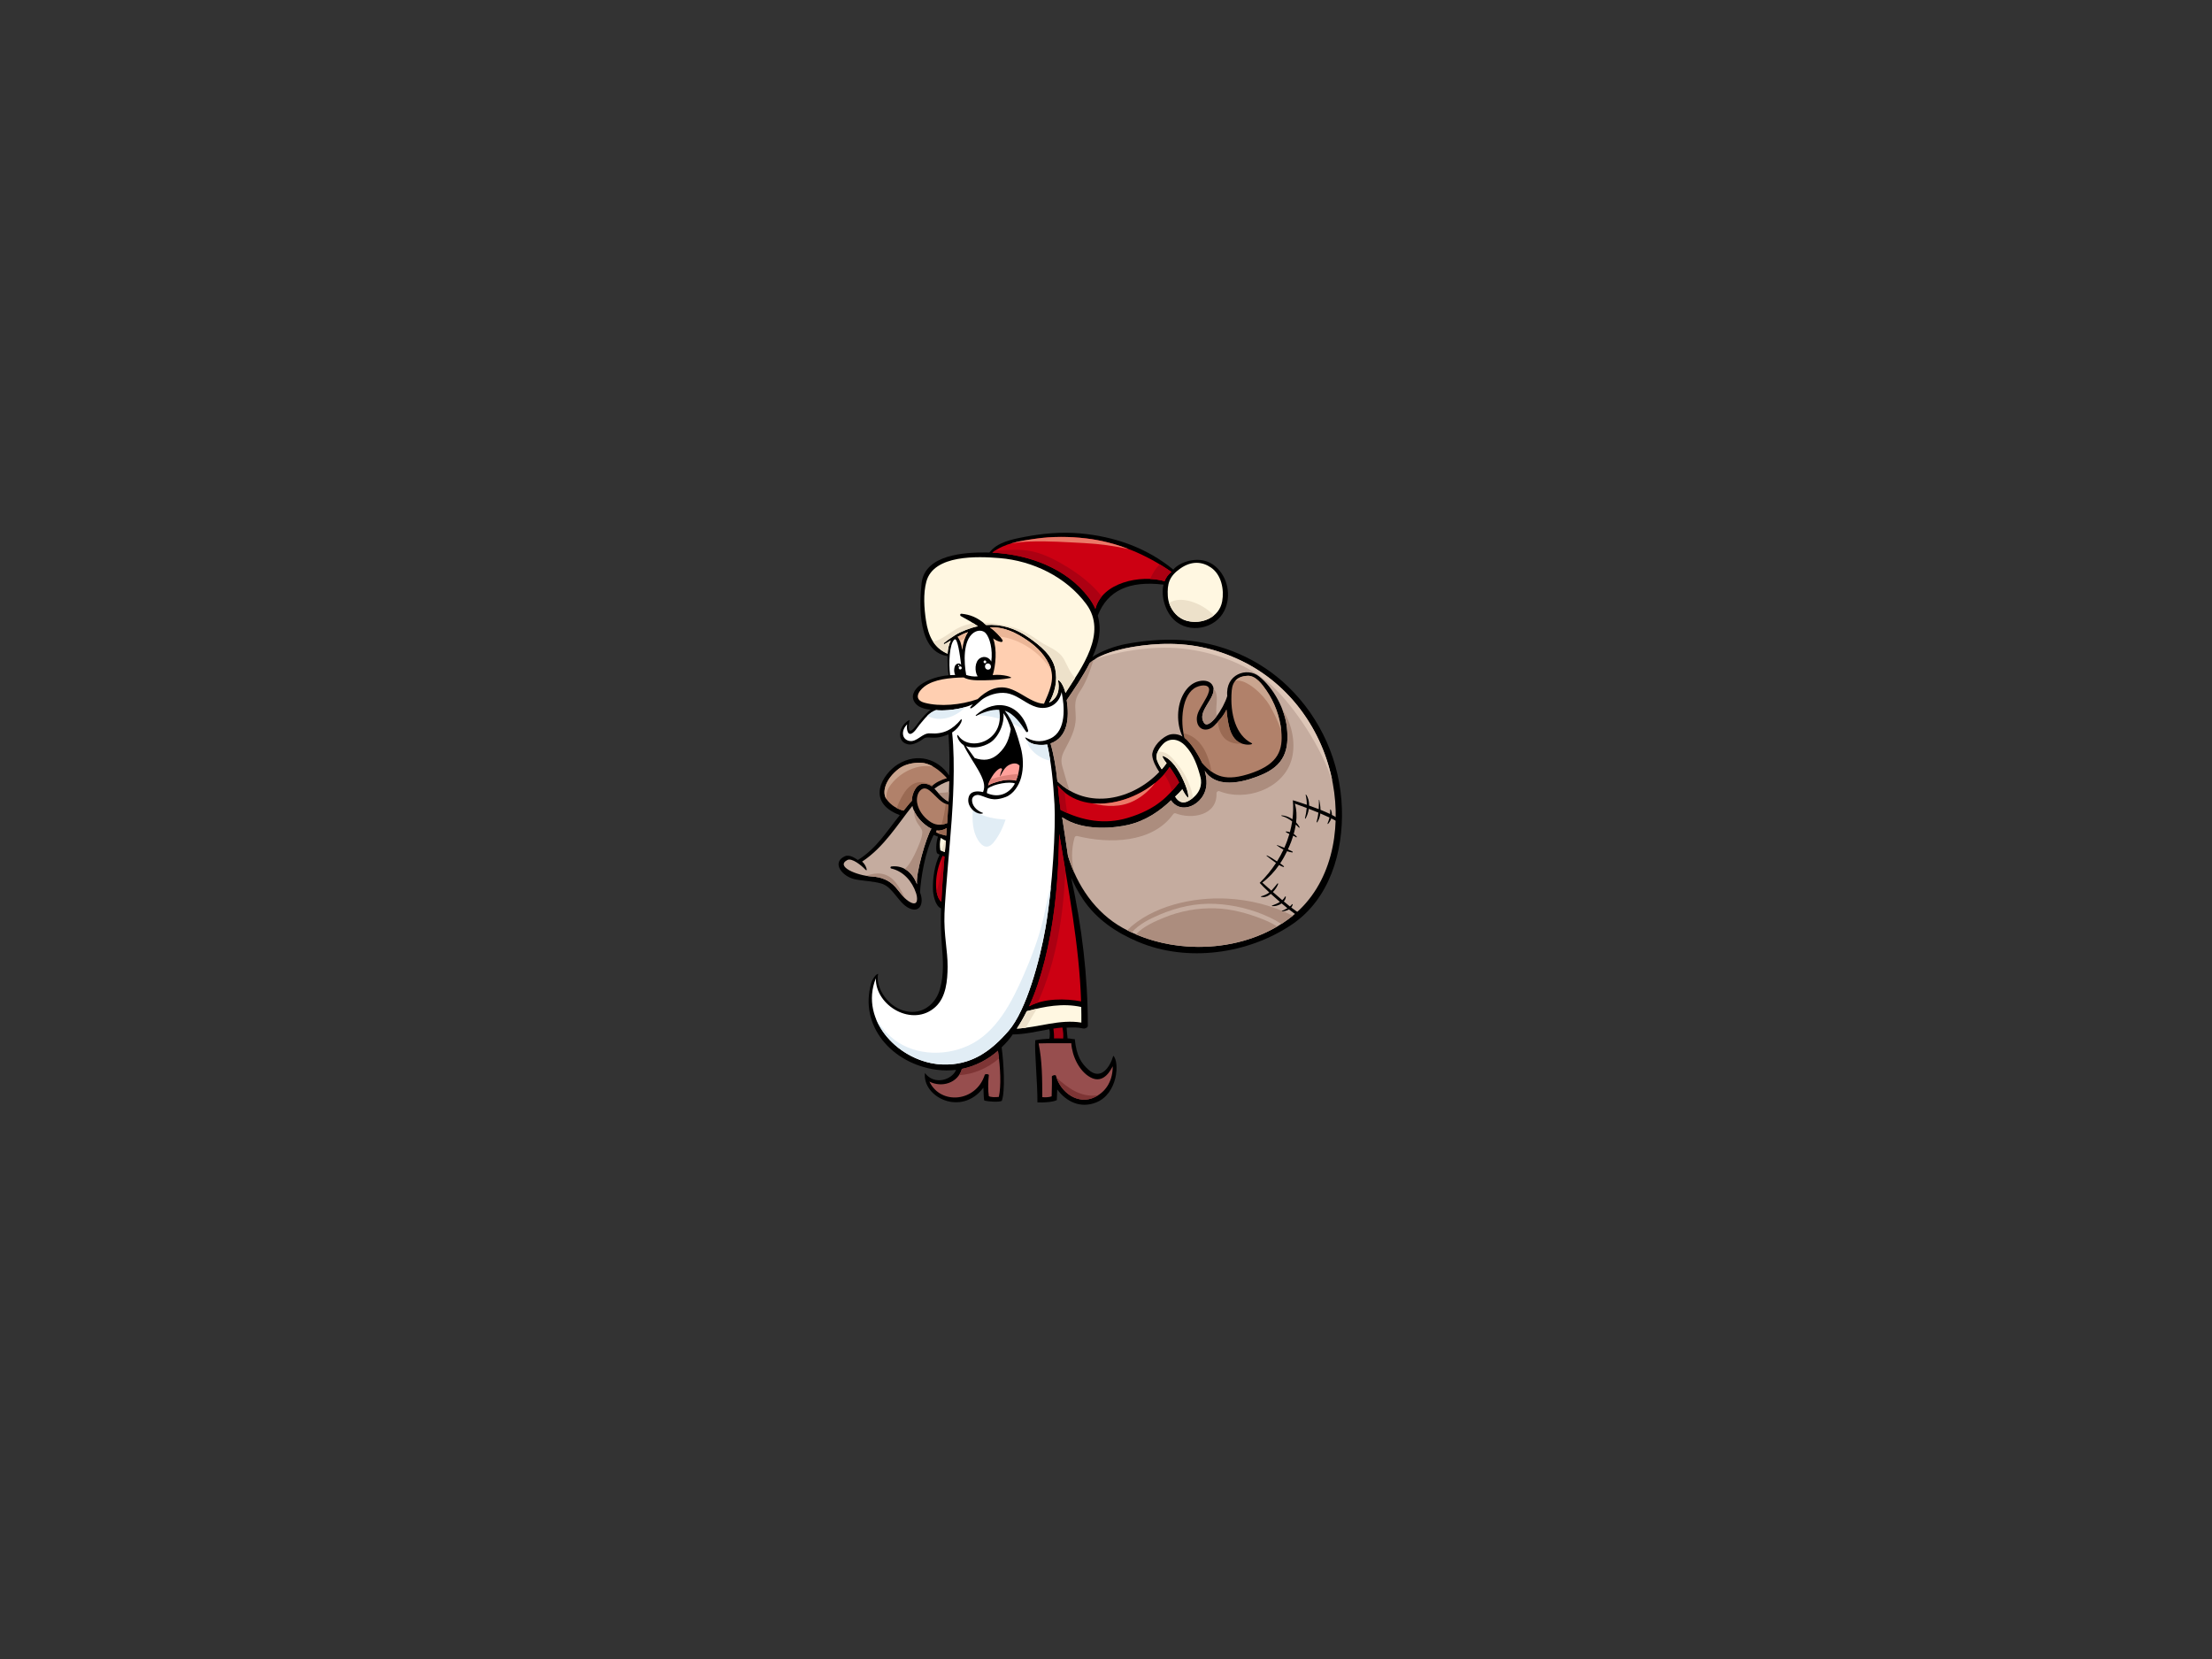 <?xml version="1.0" encoding="utf-8"?>
<!-- Generator: Adobe Illustrator 17.0.0, SVG Export Plug-In . SVG Version: 6.00 Build 0)  -->
<!DOCTYPE svg PUBLIC "-//W3C//DTD SVG 1.1//EN" "http://www.w3.org/Graphics/SVG/1.1/DTD/svg11.dtd">
<svg version="1.1" id="Layer_1" xmlns="http://www.w3.org/2000/svg" xmlns:xlink="http://www.w3.org/1999/xlink" x="0px" y="0px"
	 width="800px" height="600px" viewBox="0 0 800 600" enable-background="new 0 0 800 600" xml:space="preserve">
<rect x="0" y="0" width="800" height="600" fill="#333333" stroke="none"/>
<g>
	<path d="M485.315,292.296c-0.591-16.754-7.546-32.522-19.626-44.136c-10.272-9.876-23.986-15.751-38.156-16.674
		c-7.032-0.457-14.244,0.266-20.414,1.436c-4.081,0.774-9.043,2.66-12.02,4.681c2.353-5.095,3.37-9.688,1.924-14.967
		c3.501-9.074,11.374-12.692,23.768-11.198c-1.014,4.286,0.696,9.679,3.709,12.631c5.432,5.323,15.139,3.417,18.338-3.265
		c2.592-5.414,1.194-12.136-3.273-15.966c-5.393-4.622-13.191-1.489-15.213,1.171c-9.646-7.935-21.314-11.994-33.744-13.102
		c-6.695-0.597-13.483-0.004-20.065,1.266c-4.495,0.867-9.809,1.885-12.738,5.669c-0.318-0.009-0.637-0.029-0.953-0.032
		c-7.897-0.088-22.409,0.698-23.55,11.15c-0.895,8.211-1.334,24.765,9.374,26.32c-0.042,2.322,0.103,5.242,0.426,6.939
		c-3.537,0.295-7.546,1.466-10.332,3.543c-2.059,1.536-3.751,4.166-1.641,6.689c1.209,1.446,3.354,2.017,5.509,2.242
		c-1.57,1.037-2.847,2.628-4.013,4.029c-0.893,1.072-1.712,2.551-2.876,3.373c-1.605,1.133-1.039-2.597-0.804-3.73
		c-2.407,1.18-3.729,3.825-3.375,5.991c0.243,1.493,1.176,2.524,2.961,2.87c1.784,0.345,4.333-1.213,5.466-2.063
		c1.133-0.85,2.599-0.163,4.957-0.424c1.699-0.189,2.79-0.676,4.063-1.148c0.394,5.062,0.478,10.407,0.254,14.863
		c-3.954-5.93-11.502-8.392-18.554-4.023c-5.34,3.308-12.01,13.552,0.713,18.372c-4.805,5.919-8.368,12.015-15.162,16.235
		c-0.775-0.466-2.96-2.195-4.773-1.336c-4.824,2.284-0.952,7.304,3.723,8.306c2.817,0.604,7.025,0.694,9.772,1.614
		c3.977,1.333,5.913,6.78,9.516,8.699c4.201,2.237,5.823-1.719,4.222-5.59c0.36-5.485,1.792-14.556,4.943-20.762
		c0.387,0.158,1.21,0.492,1.56,0.628c-0.796,2.236-0.82,5.755-0.195,6.096c0.262,0.144,0.525,0.28,0.79,0.413
		c-1.831,3.685-2.537,8.521-2.415,12.611c0.044,1.454,0.642,5.839,2.94,6.844c-0.131,3.81-0.114,8.108,0.28,13.221
		c0.394,5.113,0.896,10.27-0.707,15.992c-1.406,5.024-5.715,8.668-10.957,8.16c-7.809-0.759-12.494-9.143-11.371-13.721
		c-0.835,0.076-2.067,1.834-2.502,3.336c-4.472,15.464,7.501,29.211,23.675,31.35c2.38,0.315,4.726,0.308,7.005,0.023
		c-1.343,3.496-7.733,5.811-11.274,1.147c-0.909,8.794,13.266,15.843,21.16,5.298c0.065,1.524,0.121,3.819,0.293,4.633
		c1.592,0.455,5.27,0.674,6.367,0.151c1.289-3.638,0.688-13.769-0.06-19.377c1.613-1.54,3.091-3.228,3.997-4.654
		c4.504-0.022,8.732-1.104,13.237-1.881c0.281,1.057,0.211,2.393,0.041,3.419c-1.73,0.081-3.443,0.243-5.112,0.55
		c-0.347,3.771,0.826,15.431,0.779,22.487c2.252,0.142,5.77-0.141,7.012-0.827c0.036-1.299,0.115-2.579,0.147-3.856
		c3.224,4.368,8.28,6.944,13.947,4.756c8.02-3.097,8.654-14.707,6.332-16.958c-1.188,4.121-4.493,9.132-9.031,5.02
		c-2.469-2.234-4.274-4.772-4.897-11c-1.069-0.003-1.517-0.266-2.607-0.282c-0.07-1.126-0.304-2.52-0.351-3.87
		c2.129-0.114,3.925-0.174,6.04,0.291c0.582,0.128,1.632-0.307,1.632-0.977c0-18.238-2.138-35.688-6.012-53.593
		c1.133,2.643,2.515,5.218,4.204,7.74c4.897,7.322,12.026,12.136,20.045,15.509c17.81,7.49,39.766,4.401,55.602-6.308
		C480.91,325.114,485.869,308.024,485.315,292.296z"/>
	<path fill="#FFF7E1" d="M426.906,205.584c4.151-2.903,8.018-2.414,11.065-0.32c3.785,2.604,4.818,7.951,4.042,12.234
		c-1.058,5.832-7.35,8.436-12.719,7.039c-4.043-1.052-6.733-5.094-6.942-8.983C422.119,211.222,422.754,208.485,426.906,205.584z"/>
	<path fill="#CC0012" d="M374.475,194.844c6.105-0.876,12.314-0.837,18.429-0.107c11.181,1.335,21.585,5.727,30.759,12.116
		c-1.164,0.879-1.975,2.033-2.484,3.341c-8.854-2.508-22.627,0.551-25.019,10.014c-0.586-1.337-1.352-2.672-2.346-4.003
		c-8.023-10.742-21.906-15.726-34.918-16.328C363.263,196.431,369.056,195.621,374.475,194.844z"/>
	<path fill="#FFF7E1" d="M342.71,236.427c-0.004-0.002-0.006-0.004-0.011-0.007c-5.173-2.21-7.002-6.731-7.802-11.981
		c-0.675-4.438-1.043-9.732,0.13-14.087c2.646-9.843,18.657-9.14,26.422-8.515c12.064,0.971,24.143,6.801,31.424,16.648
		c7.735,10.463-1.692,23.01-7.548,32.139c-0.455-2.149-1.836-4.716-2.708-4.629c0.609,2.546,0.478,6.298-3.192,8.13
		c2.136-3.684,3.095-7.985,2.208-12.197c-1.046-4.969-5.503-8.476-9.409-11.23c-5.054-3.564-10.267-5.059-15.564-4.648
		c-3.211-2.833-5.83-3.765-8.915-4.083c-0.533-0.055-0.657,0.634-0.223,0.864c2.14,1.135,4.186,2.305,6.152,3.66
		c-2.716,0.548-6.268,1.965-8.204,3.192c-1.935,1.228-2.963,1.941-4.105,2.872c-0.188,0.153-0.01,0.515,0.218,0.386
		c0.762-0.429,1.515-0.853,2.267-1.273C343.124,233.141,342.809,234.758,342.71,236.427z"/>
	<path fill="#FFFFFF" d="M353.579,244.622c-1.467,0.16-3.008-0.116-4.138-0.52c-0.841-4.397-1.25-12.524,2.688-15.269
		c1.559-1.085,3.336-0.898,4.295,0.094c1.558,1.608,2.692,6.043,2.089,10.341c-0.746-1.507-2.513-2.173-4.057-1.231
		C352.466,239.25,352.443,242.893,353.579,244.622z"/>
	<path fill="#FFFFFF" d="M345.484,244.099c-0.621,0.015-1.244,0.035-1.871,0.078c-0.551-4.25-0.268-11.332,1.573-12.89
		c1.12-0.947,2.03,5.98,2.43,9.135c-0.683-0.874-1.862-0.401-2.227,0.422C344.857,242.049,345.128,243.703,345.484,244.099z"/>
	<path fill="#FFCFB1" d="M346.344,230.316c1.12-0.581,2.338-1.248,3.754-1.72c-1.227,1.651-1.821,4.192-2.077,6.514
		C347.69,232.986,347.17,231.192,346.344,230.316z"/>
	<path fill="#FFCFB1" d="M334.407,254.166c-4.068-1.093-2.392-4.09-0.125-5.837c3.516-2.711,9.301-3.21,14.228-3.321
		c2.086,1.133,4.79,1.069,7.884,1.021c3.028-0.048,6.195-0.286,9.175-0.844c0.901-0.169-2.646-1.464-6.54-1.03
		c1.057-3.375,1.665-9.269,0.153-13.265c0.902,0.639,1.862,1.139,2.925,1.301c0.365,0.057,0.668-0.41,0.476-0.703
		c-0.965-1.475-2.619-3.261-4.553-4.591c5.136-0.235,9.445,1.905,13.634,4.776c3.545,2.431,6.776,5.748,8.241,9.845
		c1.625,4.547-0.553,8.894-2.326,12.991c-1.342-0.009-2.731-0.523-3.926-1.067c-2.982-1.361-5.521-3.469-8.691-4.439
		c-4.429-1.354-8.355,0.893-11.399,3.847C347.552,254.992,339.896,255.64,334.407,254.166z"/>
	<path fill="#EBB697" d="M348.91,230.954c0.306-0.881,0.693-1.693,1.188-2.358c-1.415,0.472-2.634,1.139-3.754,1.72
		c0.317,0.336,0.587,0.813,0.819,1.388C347.751,231.454,348.329,231.195,348.91,230.954z"/>
	<path fill="#EBB697" d="M361.635,230.217c7.298,0.885,14.688,5.816,18.56,12.301c-0.079-0.333-0.171-0.665-0.291-1.001
		c-1.465-4.097-4.695-7.415-8.241-9.845c-4.189-2.871-8.498-5.011-13.634-4.776C359.433,227.862,360.683,229.066,361.635,230.217z"
		/>
	<path fill="#C5AC9F" d="M343.322,282.482c-0.052,2.32-0.15,5.06-0.272,7.377c-1.806-0.736-3.479-2.865-5.101-4.64
		C339.505,284.06,341.464,282.955,343.322,282.482z"/>
	<path fill="#B1816A" d="M320.564,288.971c-1.612-2.348-0.507-7.096,4.511-10.948c2.055-1.578,5.237-2.257,7.826-2.177
		c3.802,0.117,7.076,2.886,9.589,5.581c-1.992,0.595-4.084,1.513-5.504,2.931c-0.815-0.568-1.38-0.753-2.38-0.918
		c-3.102-0.51-4.875,3.618-4.817,6.189c-1.06,1.038-2.048,2.44-3,3.549C324.872,292.772,322.176,291.319,320.564,288.971z"/>
	<path fill="#C5AC9F" d="M331.657,319.823c-1.584-4.098-4.718-6.989-9.268-6.453c-0.412,0.049-0.485,0.641-0.059,0.737
		c4.468,1.013,7.569,4.678,8.97,8.882c0.527,1.58,0.891,4.676-1.808,3.448c-2.43-1.107-3.947-3.741-5.676-5.654
		c-2.312-2.559-5.215-3.591-8.531-3.792c-5.3-0.319-13.289-3.594-8.833-5.953c1.622-0.858,5.06,1.91,6.492,3.437
		c1.11,1.184,0.286-1.719-1.146-2.865c7.931-5.246,12.821-13.468,18.194-20.158c0.57,3.148,3.766,6.792,6.853,8.254
		C335.057,302.543,331.064,316.035,331.657,319.823z"/>
	<path fill="#B1816A" d="M336.003,296.904c-2.135-1.573-3.844-3.917-4.301-6.532c-0.258-1.484,0.037-3.33,1.027-4.393
		c1.368-1.47,2.688-0.757,3.839,0.237c2.192,1.892,3.662,4.173,6.416,4.831c-0.125,2.229-0.272,4.455-0.428,6.678
		C339.977,298.651,338.102,298.449,336.003,296.904z"/>
	<path fill="#B1816A" d="M338.514,300.965c0.076-0.234,0.154-0.471,0.222-0.707c1.514,0.28,2.66-0.198,3.694-0.812
		c-0.068,0.928-0.141,1.854-0.213,2.783C341.014,301.875,339.582,301.683,338.514,300.965z"/>
	<path fill="#FFF7E1" d="M342.072,304.023c-0.111,1.369-0.226,2.739-0.342,4.106c-0.207-0.039-1.457-0.493-1.635-0.574
		c-0.286-1.507-0.232-3.038,0.124-4.515c0.334,0.169,0.659,0.355,0.96,0.562C341.523,303.841,341.79,303.94,342.072,304.023z"/>
	<path fill="#CC0012" d="M340.459,326.077c-2.692-1.957-2.596-10.359,0.468-16.485c0.219,0.081,0.439,0.152,0.665,0.213
		C341.14,315.227,340.709,320.647,340.459,326.077z"/>
	<path fill="#974E4E" d="M361.248,396.703c-1.2,0.16-2.792,0.16-3.618-0.259c-0.311-1.856-0.311-4.963-0.008-7.616
		c0.044-0.384-1.329-0.546-1.476-0.084c-3.148,9.863-15.963,10.97-20.019,2.422c4.438,2.283,10.326,0.561,11.757-4.583
		c4.809-0.989,9.262-3.264,13.036-6.564C361.867,386.25,362.095,392.922,361.248,396.703z"/>
	<path fill="#FFFFFF" d="M364.747,372.833c-6.519,7.505-13.602,12.528-23.921,12.147c-15.345-0.565-30.213-15.782-24.064-31.174
		c-0.205,9.992,13.311,17.88,21.545,10.373c3.893-3.549,4.374-9.639,4.408-14.544c0.041-5.902-1.416-11.482-1.129-19.215
		c0.287-7.733,2.101-26.542,2.601-33.934c0.308-4.556,1.416-19.733,0.161-31.573c1.499-0.96,2.633-2.282,3.248-3.604
		c0.419-0.899,0.182-1.404,0-1.18c-3.068,3.777-6.435,5.488-11.189,5.099c-2.88-0.236-4.75,3.299-7.545,2.735
		c-2.794-0.564-3.031-3.822-0.765-5.994c-0.284,1.559,0.117,3.399,0.975,3.454c1.373,0.089,2.798-2.525,3.604-3.454
		c1.987-2.286,3.117-4.107,5.851-5.155c2.648,0.34,9.116-0.084,13.319-2.13c-0.319,0.373-0.63,0.746-0.922,1.117
		c-0.149,0.191,0.083,0.49,0.305,0.375c1.853-0.969,2.967-2.671,4.769-3.732c2.657-1.566,6.175-2.37,9.161-1.522
		c3.483,0.99,6.191,3.769,9.664,4.781c4.008,1.167,8.14-0.713,9.127-5.387c1.053,4.937,1.844,14.086-4.08,16.784
		c-4.013,1.828-6.649,0.724-9.088-0.439c-0.146-0.07,0.992,3.532,7.969,2.611c1.348,5.987,2.18,13.37,2.625,21.624
		c0.445,8.253-0.596,29.444-3.305,44.904C376.11,346.986,371.267,365.329,364.747,372.833z"/>
	<path fill="#E1EDF5" d="M349.207,255.692c-3.915,1.173-8.542,1.398-10.68,1.124c-1.322,0.507-2.268,1.196-3.118,2.029
		C339.828,261.429,345.589,259.387,349.207,255.692z"/>
	<path fill="#E1EDF5" d="M354.156,258.745c6.084,0.147,12.853,2.653,17.738,6.233C371.388,256.514,360.327,253.54,354.156,258.745z"
		/>
	<path fill="#E1EDF5" d="M351.841,292.809c-0.268,3.763-0.117,7.751,1.82,10.932c1.569,2.575,3.566,3.515,5.681,0.948
		c1.897-2.303,3.324-5.231,4.342-8.248c-3.725-0.252-7.44-0.905-10.427-2.56C352.691,293.567,352.22,293.206,351.841,292.809z"/>
	<path fill="#E1EDF5" d="M379.271,323.475c-0.89,3.522-1.48,7.112-2.398,10.631c-1.669,6.396-4.005,12.5-6.649,18.549
		c-4.247,9.715-9.843,20.806-19.997,25.486c-9.004,4.15-20.656,3.545-28.213-3.302c-2.079-1.883-3.79-4.04-5.21-6.375
		c3.674,9.18,13.742,16.138,24.023,16.516c10.319,0.38,17.402-4.643,23.921-12.147c6.519-7.504,11.362-25.847,13.322-37.031
		c0.829-4.726,1.499-9.988,2.021-15.25C379.797,321.521,379.518,322.493,379.271,323.475z"/>
	<path fill="#E1EDF5" d="M371.359,267.658c0.478,3.462,4.609,6.766,8.478,7.442c-0.318-2.06-0.678-4.008-1.087-5.826
		C374.323,269.858,372.249,268.622,371.359,267.658z"/>
	<path fill="#974E4E" d="M387.445,377.306c0.288,4.578,2.807,10.086,6.922,12.329c3.814,2.079,6.458-0.767,8.059-4.001
		c0.046,4.636-1.937,8.934-6.478,11.162c-6.088,2.987-12.44-1.76-14.06-7.741c-0.129-0.48-1.548-0.07-1.478,0.352
		c0.071,0.422,0.03,4.905-0.07,7.106c-0.993,0.347-2.24,0.392-3.377,0.282c-0.042-6.671-0.012-12.876-1.334-19.431
		C379.354,377.235,383.495,377.361,387.445,377.306z"/>
	<path fill="#7E3535" d="M361.293,382.816c-0.108-0.935-0.23-1.87-0.372-2.797c-3.774,3.3-8.228,5.575-13.036,6.564
		c-0.238,0.856-0.609,1.609-1.067,2.271C352.083,388.57,357.263,386.294,361.293,382.816z"/>
	<path fill="#7E3535" d="M396.835,396.158c-5.986,0.733-10.534-2.602-14.726-6.391c1.909,5.636,7.995,9.897,13.839,7.029
		c0.428-0.21,0.826-0.443,1.209-0.689C397.049,396.123,396.943,396.145,396.835,396.158z"/>
	<path fill="#A90012" d="M380.988,372.009c1.083-0.169,2.166-0.305,3.246-0.401c0.325,1.546,0.397,2.954,0.281,3.985
		c-1.226-0.013-2.108-0.078-3.333-0.047C381.253,374.28,381.112,373.154,380.988,372.009z"/>
	<path fill="#FFF7E1" d="M391.091,369.838c-7.783-1.302-15.541,1.761-23.349,2.17c1.336-2.013,2.529-4.124,3.606-6.3
		c6.489-1.73,12.969-2.982,19.697-1.522C391.088,366.066,391.11,367.95,391.091,369.838z"/>
	<path fill="#CC0012" d="M390.993,362.161c-5.576-1.08-13.472-1.144-18.799,1.773c2.436-5.302,4.221-10.939,5.63-16.499
		c3.145-12.408,4.539-25.23,5.033-38.002c0.1-2.572,0.182-5.197,0.228-7.849C386.376,321.713,390.325,341.776,390.993,362.161z"/>
	<path fill="#B1816A" d="M439.094,262.465c1.784-1.79,3.337-3.409,4.478-5.845c0.587,5.986,1.458,11.727,6.736,12.606
		c1.732,0.288,3.017-0.131,2.396-0.436c-5.584-2.739-7.978-10.342-7.231-19.073c0.292-3.42,2.228-5.168,5.767-5.307
		c2.942-0.115,5.314,3.188,6.767,5.292c2.977,4.309,4.91,9.545,5.397,14.748c0.626,6.683-0.972,11.705-10.595,15.072
		c-9.622,3.368-13.663,1.251-17.994-3.562c-1.026-2.179-3.849-7.217-6.382-9.069c-1.702-5.943-1.019-16.013,4.306-18.4
		c2.269-1.017,5.054-0.884,4.486,1.536c-0.334,1.437-1.213,2.772-1.929,4.039c-1.038,1.842-2.504,3.831-2.459,6.042
		C432.923,264.181,436.657,264.912,439.094,262.465z"/>
	<path fill="#CAA58F" d="M321.561,284.688c1.656-2.62,4.407-4.896,7.218-6.192c2.973-1.37,5.965-1.741,8.774-1.211
		c-1.436-0.833-2.994-1.389-4.651-1.439c-2.589-0.08-5.771,0.599-7.826,2.177c-4.999,3.836-6.113,8.56-4.528,10.918
		C320.445,287.485,320.711,286.032,321.561,284.688z"/>
	<path fill="#CAA58F" d="M458.969,254.795c1.726,2.91,3.311,6.162,4.421,9.531c-0.506-5.162-2.43-10.347-5.383-14.622
		c-1.453-2.104-3.824-5.408-6.767-5.292c-2.003,0.078-3.493,0.674-4.461,1.796C450.841,245.361,456.967,251.42,458.969,254.795z"/>
	<path fill="#FFF7E1" d="M428.751,269.783c2.929,3.081,4.409,7.34,5.442,11.368c0.618,2.404,0.047,5.975-4.277,8.462
		c-2.097,1.207-3.706,0.439-4.904-1.503c0.906-0.84,1.791-1.717,2.592-2.651c0.573,1.186,1.439,2.534,1.997,3.048
		c0.186,0.173,0.597-1.36-1.52-6.096c-1.565-3.502-4.234-7.987-7.602-9.046c-0.39-0.122,0.481,1.54,1.437,2.65
		c-0.546,0.755-1.133,1.489-1.758,2.199c-0.931-1.385-1.796-3.021-1.893-4.175c-0.096-1.155,0.384-2.888,2.31-4.908
		C422.5,267.109,425.757,266.633,428.751,269.783z"/>
	<path fill="#CC0012" d="M423.012,277.419c1.001,1.355,2.617,3.904,3.438,5.583c-3.799,4.703-8.032,9.668-18.678,12.83
		c-8.1,2.406-16.291,1.129-24.216-2.926c-0.213-1.271-0.836-7.144-0.985-8.8C392.544,296.43,414.883,289.729,423.012,277.419z"/>
	<path fill="#C5AC9F" d="M467.499,331.23c-16.775,13.547-43.11,14.646-61.539,4.307c-9.852-5.527-16.39-15.254-19.705-25.943
		c-0.786-5.115-1.262-8.91-2.114-14.015c7.765,5.319,19.411,3.786,23.829,2.766c6.596-1.523,11.701-5.213,15.543-8.904
		c2.917,4.382,8.734,2.787,11.46-1.47c1.786-2.788,1.658-6.058,0.739-9.206c4.877,7.496,16.296,3.194,20.178,1.625
		c8.873-3.586,10.334-9.425,9.554-17.157c-0.677-6.701-4.787-14.429-10.13-18.642c-4.313-3.4-12.222-0.77-11.452,7.122
		c-1.302,4.463-6.578,12.389-8.399,9.722c-2.924-4.285,4.935-9.145,3.203-13.284c-0.757-1.808-2.887-2.309-5.135-1.776
		c-2.392,0.566-4.168,2.328-5.339,4.299c-2.671,4.486-2.782,11.065-0.516,15.697c-1.498-0.936-3.702-1.216-5.368-0.417
		c-3.615,1.734-5.773,5.293-5.581,7.314c0.193,2.021,1.443,4.28,2.533,5.924c-9.622,10.069-25.863,13.94-36.842,3.38
		c-0.507-4.884-1.169-9.104-2.483-13.693c6.283-2.245,6.846-9.281,5.856-15.685c2.634-3.798,6.022-8.841,8.319-13.39
		c4.819-4.435,16.88-6.522,25.457-6.882c10.448-0.439,19.701,1.421,29.188,5.956c17.768,8.494,29.753,25.341,33.28,44.51
		C485.174,300.45,481.538,319.894,467.499,331.23z"/>
	<path fill="#DEC7B8" d="M427.421,234.542c11.123,1.117,24.11,5.561,32.59,13.447c8.225,7.651,17.989,22.413,21.865,34.604
		c-3.708-18.838-15.6-35.34-33.122-43.716c-9.487-4.535-18.74-6.394-29.188-5.956c-7.58,0.319-17.883,1.986-23.501,5.432
		C403.947,235.825,415.974,233.391,427.421,234.542z"/>
	<path fill="#AC8D7E" d="M339.325,286.754c1.193,1.322,2.424,2.575,3.725,3.106c0.057-1.076,0.108-2.243,0.152-3.417
		C341.942,286.666,340.658,286.739,339.325,286.754z"/>
	<path fill="#AC8D7E" d="M331.736,297.586c0.597,1.021,1.939,2.275,1.831,3.583c-0.185,2.24-1.324,4.611-2.22,6.652
		c-0.656,1.493-2.254,4.922-4.117,6.458c2,1.118,3.488,3.116,4.427,5.545c-0.593-3.789,3.4-17.28,5.188-20.115
		c-2.581-1.222-5.231-3.968-6.366-6.676C330.594,294.619,330.91,296.17,331.736,297.586z"/>
	<path fill="#AC8D7E" d="M324.164,319.453c-2.394-3.165-5.609-4.21-9.481-3.147c-0.528,0.146-1.045,0.29-1.556,0.423
		c0.743,0.132,1.473,0.223,2.158,0.264c3.316,0.201,6.219,1.233,8.531,3.792c1.209,1.337,2.315,3.026,3.701,4.3
		C326.454,323.167,325.469,321.179,324.164,319.453z"/>
	<path fill="#AC8D7E" d="M386.724,285.647c-0.924-2.741-1.695-5.564-2.489-8.346c-0.662-2.321-0.328-3.886,0.775-5.997
		c1.983-3.794,4.057-7.344,4.047-11.784c-0.005-2.396-0.547-4.888,0.304-7.193c0.557-1.508,1.613-2.762,2.374-4.161
		c0.97-1.781,1.771-3.628,2.432-5.545c0.447-1.293,0.873-2.592,1.311-3.886c-0.502,0.34-0.962,0.694-1.368,1.068
		c-2.297,4.548-5.685,9.592-8.319,13.39c0.989,6.404,0.427,13.44-5.856,15.685c1.313,4.59,1.976,8.81,2.483,13.693
		c1.391,1.337,2.866,2.441,4.401,3.332C386.787,285.818,386.754,285.735,386.724,285.647z"/>
	<path fill="#AC8D7E" d="M388.626,302.931c0.121-0.433,0.566-0.671,0.996-0.565c11.376,2.814,27.073,2.658,34.629-7.846
		c0.198-0.275,0.558-0.511,0.914-0.372c5.979,2.327,15.11,0.698,14.795-7.233c-0.018-0.483,0.541-0.977,1.025-0.78
		c9.349,3.794,22.532-0.609,25.919-10.735c1.938-5.797,0.579-13.429-3.15-18.891c0.875,2.246,1.466,4.54,1.687,6.724
		c0.78,7.732-0.681,13.571-9.554,17.157c-3.882,1.569-15.301,5.871-20.178-1.625c0.919,3.148,1.046,6.418-0.739,9.206
		c-2.725,4.257-8.543,5.852-11.46,1.47c-3.842,3.691-8.947,7.381-15.543,8.904c-4.418,1.02-16.064,2.553-23.829-2.766
		c0.852,5.105,1.328,8.9,2.114,14.015c0.638,2.058,1.398,4.078,2.276,6.041C387.504,311.596,387.389,307.348,388.626,302.931z"/>
	<path fill="#AC8D7E" d="M419.413,330.786c6.416-2.703,13.158-4.237,20.16-3.889c6.607,0.329,13.463,2.007,19.466,4.824
		c1.49,0.699,2.98,1.506,4.372,2.438c1.413-0.904,2.782-1.874,4.088-2.929c0.014-0.011,0.027-0.024,0.042-0.035
		c-7.382-3.777-15.78-5.804-23.83-6.205c-12.11-0.603-26.993,2.565-36.066,11.447c0.55,0.281,1.105,0.55,1.668,0.812
		C411.895,334.226,416.04,332.208,419.413,330.786z"/>
	<path fill="#AC8D7E" d="M456.637,332.433c-5.364-2.128-11.278-3.749-17.064-3.918c-6.427-0.186-12.564,0.908-18.508,3.327
		c-3.259,1.326-7.586,3.181-10.232,6.081c15.918,6.792,36.038,6.018,51.094-2.851C460.238,334.005,458.412,333.138,456.637,332.433z
		"/>
	<path fill="#AC8D7E" d="M439.929,251.062c-0.169-0.891-0.526-1.457-1.019-1.793c0.174,3.878-6.114,8.261-3.449,12.165
		c0.941,1.379,2.806-0.077,4.569-2.418c-0.141-0.7-0.196-1.462-0.175-2.265C439.906,254.905,440.277,252.893,439.929,251.062z"/>
	<path d="M371.841,264.176c-2.608-9.588-11.567-12.001-18.917-5.538c-0.144,0.126,0.055,0.311,0.201,0.238
		c2.578-1.284,5.356-2.335,8.254-2.18c2.103,11.523-10.733,15.341-14.762,9.391c-0.855-1.262-0.512,1.935,1.899,3.381
		c1.237,2.712,3.674,6.235,5.157,8.822c2.04,3.554,2.831,5.923,1.856,8.173c-2.287-0.509-4.609-0.353-5.201,1.872
		c-0.705,2.657,1.323,5.191,3.532,5.822c1.182,0.337,1.892-0.047,1.618-0.147c-2.688-0.979-3.982-2.954-3.927-4.75
		c0.039-1.226,1.351-2.083,2.871-1.633c2.869,0.851,4.533,2.397,9.288,0.62c2.874-1.074,4.789-4.197,5.572-6.979
		c0.983-3.491,0.813-7.5-0.112-10.921c-1.2-4.435-2.792-9.7-5.78-13.308c3.421,1.106,5.84,4.716,7.696,7.556
		C371.38,265.043,371.961,264.616,371.841,264.176z"/>
	<path fill="#FFFFFF" d="M356.938,286.854c-0.027-0.534,0.115-1.14,0.323-1.686c2.179-1.661,8.128-2.659,9.8-1.804
		C365.349,286.546,361.647,288.921,356.938,286.854z"/>
	<path fill="#FFA09A" d="M360.864,282.692c-1.041,0.29-2.385,0.712-3.495,1.358c0.217-1.076,1.114-2.867,2.035-4.117
		c0.855-1.162,2.744-2.943,3.032-1.621c-0.646,1.279-0.859,2.774-0.706,2.462c0.809-1.647,1.742-3.501,3.47-4.249
		c1.719-0.745,2.894-0.425,3.536,0.404c-0.143,1.835-0.564,3.725-1.295,5.396C365.19,281.806,363.1,282.07,360.864,282.692z"/>
	<path fill="#DE827A" d="M358.244,281.824c-0.424,0.819-0.754,1.631-0.875,2.226c1.11-0.645,2.454-1.068,3.495-1.358
		c2.236-0.622,4.326-0.886,6.576-0.368c0.336-0.769,0.601-1.587,0.808-2.421C364.854,280.135,361.483,280.789,358.244,281.824z"/>
	<path fill="#FFFFFF" d="M365.555,263.707c-0.578,3.453-1.593,6.254-4.341,8.813c-2.728,2.542-5.501,2.699-8.727,1.626
		c-1.132-1.621-2.259-3.104-3.114-4.303c2.698,0.966,5.967,0.379,8.568-1.166c3.058-1.816,5.416-6.862,4.957-10.775
		C364.069,259.539,364.96,261.498,365.555,263.707z"/>
	<path fill="#EDE1CA" d="M422.843,218.102c0.971,2.97,3.296,5.614,6.45,6.435c3.404,0.885,7.179,0.16,9.756-1.974
		C434.486,217.84,426.765,215.298,422.843,218.102z"/>
	<path fill="#EDE1CA" d="M346.105,227.355c-2.646,1.487-5.604,4.069-8.624,4.726c1.189,1.828,2.849,3.328,5.217,4.339
		c0.005,0.002,0.007,0.005,0.011,0.007c0.099-1.669,0.414-3.286,1.141-4.761c-0.752,0.42-1.505,0.844-2.267,1.273
		c-0.228,0.129-0.406-0.232-0.218-0.386c1.142-0.93,2.17-1.644,4.105-2.872c1.936-1.227,5.487-2.645,8.204-3.192
		c-0.53-0.366-1.068-0.717-1.611-1.058C349.945,225.731,347.917,226.336,346.105,227.355z"/>
	<path fill="#EDE1CA" d="M384.946,238.708c-1.983-3.778-5.76-4.507-9.014-6.809c-2.995-2.12-5.986-3.975-9.549-5.014
		c-3.244-0.947-7.026-1.674-10.741-1.686c0.335,0.263,0.672,0.542,1.018,0.848c5.296-0.41,10.509,1.085,15.564,4.648
		c3.906,2.755,8.363,6.261,9.409,11.23c0.886,4.212-0.073,8.514-2.208,12.197c3.67-1.832,3.801-5.584,3.192-8.13
		c0.872-0.087,2.253,2.48,2.708,4.629c1.091-1.701,2.307-3.521,3.511-5.424C387.06,243.324,386.212,241.119,384.946,238.708z"/>
	<path fill="#EDE1CA" d="M340.446,307.692c0.441,0.164,1.135,0.408,1.284,0.437c0.116-1.367,0.23-2.737,0.342-4.106
		c-0.101-0.03-0.203-0.065-0.305-0.105C341.309,305.171,340.86,306.425,340.446,307.692z"/>
	<path fill="#EDE1CA" d="M375.022,364.806c-1.225,0.277-2.449,0.576-3.673,0.902c-1.077,2.176-2.271,4.287-3.606,6.3
		c1.099-0.057,2.197-0.171,3.293-0.315C372.257,369.343,373.633,367.068,375.022,364.806z"/>
	<path fill="#EDE1CA" d="M431.456,288.556c-0.336-2.8-1.597-5.747-2.646-7.741c-1.05-1.994-2.312-3.774-3.791-5.475
		c-0.972-1.115-2.058-2.404-3.445-3.007c-0.839-0.365-1.998-0.601-2.912-0.419c-0.347,0.827-0.443,1.548-0.396,2.124
		c0.096,1.154,0.962,2.791,1.893,4.175c0.624-0.71,1.211-1.444,1.758-2.199c-0.956-1.11-1.827-2.772-1.437-2.65
		c3.369,1.059,6.037,5.545,7.602,9.046c2.117,4.736,1.706,6.269,1.52,6.096c-0.557-0.515-1.423-1.862-1.997-3.048
		c-0.801,0.934-1.686,1.811-2.592,2.651c1.198,1.943,2.807,2.711,4.904,1.503C430.496,289.279,431.004,288.924,431.456,288.556z"/>
	<path fill="#EB7968" d="M372.539,195.849c6.582-0.238,13.213,0.239,19.786,0.581c5.304,0.276,10.604,0.999,15.821,2.128
		c-4.877-1.877-9.972-3.192-15.243-3.822c-6.115-0.73-12.324-0.769-18.429,0.107c-3.027,0.434-6.173,0.879-9.121,1.789
		C367.726,196.158,370.159,195.935,372.539,195.849z"/>
	<path fill="#EB7968" d="M410.227,289.561c3.06-1.582,5.524-3.798,7.516-6.409c-6.24,5.119-15.004,8.172-22.755,7.365
		C400.072,291.848,405.424,292.046,410.227,289.561z"/>
	<path fill="#AC0012" d="M386.225,205.211c-3.867-2.387-8.195-4.73-12.663-5.739c-4.541-1.026-9.104-0.558-13.686-0.304
		c-0.333,0.225-0.661,0.458-0.98,0.709c13.012,0.602,26.895,5.586,34.918,16.328c0.995,1.331,1.76,2.666,2.346,4.003
		c0.431-1.702,1.233-3.194,2.306-4.486C395.124,211.408,390.49,207.845,386.225,205.211z"/>
	<path fill="#AC0012" d="M415.978,209.391c1.83,0.083,3.597,0.348,5.201,0.803c0.509-1.309,1.321-2.462,2.484-3.341
		c-1.391-0.969-2.815-1.887-4.261-2.76C417.96,205.573,416.822,207.401,415.978,209.391z"/>
	<path fill="#AC0012" d="M340.927,309.591c-0.084,0.17-0.166,0.342-0.247,0.515c0.121,4.217-0.885,8.352-1.93,12.464
		c0.289,1.627,0.86,2.888,1.71,3.506c0.25-5.43,0.681-10.85,1.133-16.272C341.366,309.743,341.146,309.672,340.927,309.591z"/>
	<path fill="#AC0012" d="M385.305,314.839c-0.744-4.418-1.498-8.834-2.221-13.254c-0.046,2.652-0.128,5.276-0.228,7.849
		c-0.494,12.771-1.888,25.594-5.033,38.002c-1.41,5.56-3.194,11.196-5.63,16.499c0.954-0.522,1.992-0.945,3.082-1.287
		C382.061,347.858,384.591,331.16,385.305,314.839z"/>
	<path fill="#AC0012" d="M385.045,286.571c-0.886-0.721-1.719-1.532-2.474-2.464c0.148,1.656,0.772,7.529,0.985,8.8
		c0.813,0.416,1.629,0.795,2.449,1.151C385.549,291.583,385.246,289.07,385.045,286.571z"/>
	<path fill="#AC0012" d="M423.925,286.001c0.898-0.997,1.721-2.004,2.525-2.998c-0.821-1.679-2.437-4.228-3.438-5.583
		c-0.58,0.878-1.238,1.723-1.951,2.539C422.306,281.824,423.233,283.862,423.925,286.001z"/>
	<path fill="#9A6A53" d="M331.04,283.2c-2.082,0.774-3.612,2.721-4.676,4.596c-0.703,1.241-1.463,2.793-2.038,4.447
		c0.866,0.461,1.722,0.778,2.463,0.935c0.952-1.109,1.94-2.512,3-3.549c-0.058-2.571,1.715-6.699,4.817-6.189
		c1,0.165,1.565,0.35,2.38,0.918c0.12-0.12,0.251-0.232,0.38-0.344C335.289,283.194,333.033,282.46,331.04,283.2z"/>
	<path fill="#9A6A53" d="M342.031,290.737c-0.337,2.54-0.789,5.061-1.491,7.492c0.631-0.078,1.296-0.246,2.017-0.504
		c0.156-2.224,0.303-4.45,0.428-6.678C342.648,290.967,342.332,290.862,342.031,290.737z"/>
	<path fill="#9A6A53" d="M339.432,301.438c0.895,0.357,1.902,0.531,2.785,0.791c0.072-0.928,0.145-1.855,0.213-2.783
		c-0.763,0.454-1.587,0.829-2.575,0.885C339.72,300.702,339.581,301.072,339.432,301.438z"/>
	<path fill="#9A6A53" d="M428.028,265.169c0.114,0.603,0.249,1.182,0.405,1.725c2.533,1.852,5.356,6.89,6.382,9.069
		c1.111,1.235,2.204,2.29,3.376,3.124C437.06,272.718,434.319,266.532,428.028,265.169z"/>
	<path fill="#9A6A53" d="M443.24,267.337c1.633,1.351,3.828,1.821,5.967,1.606c-4.296-1.462-5.091-6.783-5.634-12.322
		c-0.842,1.796-1.909,3.147-3.126,4.452C440.71,263.492,441.545,265.934,443.24,267.337z"/>
	<path fill="#FFFFFF" d="M357.282,239.952c-1.436,0-1.371,2.227,0.065,2.227C358.783,242.178,358.717,239.952,357.282,239.952z"/>
	<path fill="#FFFFFF" d="M356.196,238.867c-0.647,0-0.617,1.003,0.029,1.003C356.872,239.87,356.843,238.867,356.196,238.867z"/>
	<path fill="#FFFFFF" d="M347.263,240.996c-0.714,0-0.682,1.109,0.035,1.109C348.012,242.105,347.979,240.996,347.263,240.996z"/>
	<path fill="#FFFFFF" d="M346.723,240.455c-0.323,0-0.308,0.501,0.015,0.501C347.06,240.956,347.045,240.455,346.723,240.455z"/>
	<path d="M484.679,296.855c-0.402-0.641-1.51-1.378-2.984-2.134c0.014-0.621-0.102-1.259-0.39-1.905
		c-0.05-0.114-0.235-0.059-0.23,0.06c0.025,0.522,0.007,1.023-0.042,1.516c-1.043-0.505-2.225-1.013-3.452-1.503
		c-0.019-1.161-0.213-2.347-0.445-3.566c-0.016-0.079-0.127-0.076-0.127,0.008c0.01,1.133-0.005,2.224-0.076,3.301
		c-1.162-0.455-2.349-0.889-3.477-1.286c0.032-1.458-0.285-2.89-1.119-3.98c-0.054-0.07-0.148-0.01-0.13,0.067
		c0.302,1.245,0.426,2.439,0.422,3.625c-2.242-0.773-4.159-1.372-5.054-1.635c0.206,2.285,0.15,4.587-0.139,6.875
		c-1.141-0.792-2.474-1.3-3.887-1.427c-0.132-0.012-0.16,0.192-0.035,0.226c1.445,0.383,2.686,1.097,3.819,1.976
		c-0.197,1.31-0.475,2.615-0.825,3.909c-0.423-0.132-0.861-0.228-1.303-0.287c-0.131-0.018-0.253,0.165-0.125,0.252
		c0.392,0.268,0.816,0.476,1.251,0.667c-0.491,1.696-1.105,3.371-1.843,5.009c-0.845-0.341-1.699-0.663-2.54-0.981
		c-0.101-0.038-0.172,0.103-0.087,0.165c0.724,0.544,1.503,1.05,2.324,1.47c-0.688,1.455-1.463,2.88-2.336,4.264
		c-0.104-0.065-0.21-0.131-0.313-0.199c-1.084-0.692-2.147-1.446-3.33-1.966c-0.113-0.05-0.169,0.112-0.088,0.181
		c0.956,0.82,2,1.55,3.018,2.291c0.117,0.086,0.235,0.171,0.353,0.257c-1.672,2.564-3.65,4.988-5.903,7.203
		c0.542,0.647,1.846,1.941,3.479,3.457c-0.89,0.688-1.876,1.098-3.028,1.412c-0.063,0.016-0.064,0.12-0.003,0.139
		c1.186,0.396,2.477-0.141,3.587-1.039c1.023,0.939,2.15,1.942,3.283,2.918c-0.871,0.553-1.868,0.934-2.859,1.315
		c-0.108,0.041-0.055,0.193,0.043,0.204c1.07,0.111,2.415-0.269,3.434-0.989c0.708,0.601,1.41,1.182,2.086,1.727
		c-0.631,0.39-1.312,0.707-1.992,1.001c-0.082,0.036-0.05,0.151,0.036,0.148c0.814-0.029,1.758-0.251,2.517-0.703
		c1.54,1.216,2.903,2.187,3.789,2.618c0.908,0.443,1.284-0.588,0.401-1.032c-0.866-0.437-2.038-1.254-3.359-2.277
		c0.249-0.297,0.432-0.646,0.517-1.051c0.025-0.124-0.141-0.229-0.228-0.123c-0.24,0.289-0.503,0.549-0.787,0.784
		c-0.706-0.558-1.444-1.16-2.199-1.795c0.41-0.475,0.687-1.031,0.732-1.651c0.013-0.161-0.191-0.243-0.274-0.09
		c-0.274,0.506-0.622,0.919-1.011,1.274c-1.133-0.961-2.287-1.97-3.392-2.948c0.893-0.915,1.593-2.012,1.896-2.901
		c0.055-0.163-0.145-0.304-0.265-0.163c-0.731,0.857-1.401,1.766-2.192,2.568c-1.193-1.06-2.316-2.069-3.271-2.917
		c2.358-1.736,4.372-3.923,6.068-6.349c0.492,0.296,1.006,0.548,1.564,0.709c0.169,0.05,0.305-0.146,0.163-0.273
		c-0.415-0.374-0.867-0.702-1.332-1.013c0.943-1.413,1.769-2.903,2.504-4.424c0.609,0.218,1.233,0.382,1.876,0.456
		c0.203,0.023,0.241-0.242,0.079-0.329c-0.534-0.284-1.085-0.541-1.644-0.789c0.428-0.933,0.832-1.869,1.186-2.814
		c0.259-0.694,0.495-1.415,0.718-2.147c0.353,0.169,0.695,0.354,1.014,0.587c0.165,0.119,0.368-0.104,0.24-0.259
		c-0.31-0.378-0.674-0.682-1.071-0.936c0.316-1.114,0.581-2.258,0.758-3.414c0.386,0.362,0.765,0.735,1.135,1.119
		c0.122,0.126,0.294-0.054,0.219-0.19c-0.345-0.62-0.766-1.19-1.248-1.698c0.277-2.304,0.199-4.629-0.462-6.803
		c1.03,0.372,2.557,0.925,4.296,1.587c-0.091,1.215-0.304,2.434-0.626,3.702c-0.034,0.139,0.163,0.219,0.234,0.093
		c0.557-0.982,0.979-2.22,1.163-3.498c1.11,0.429,2.286,0.895,3.46,1.384c-0.126,1.114-0.327,2.226-0.648,3.366
		c-0.046,0.159,0.18,0.218,0.257,0.093c0.647-1.036,0.97-2.09,1.093-3.164c1.136,0.48,2.256,0.979,3.306,1.479
		c-0.163,0.714-0.395,1.419-0.698,2.134c-0.05,0.122,0.099,0.27,0.201,0.153c0.527-0.613,0.916-1.277,1.146-1.974
		c1.029,0.506,1.977,1.012,2.769,1.5C484.555,297.675,484.861,297.146,484.679,296.855z"/>
</g>
</svg>
